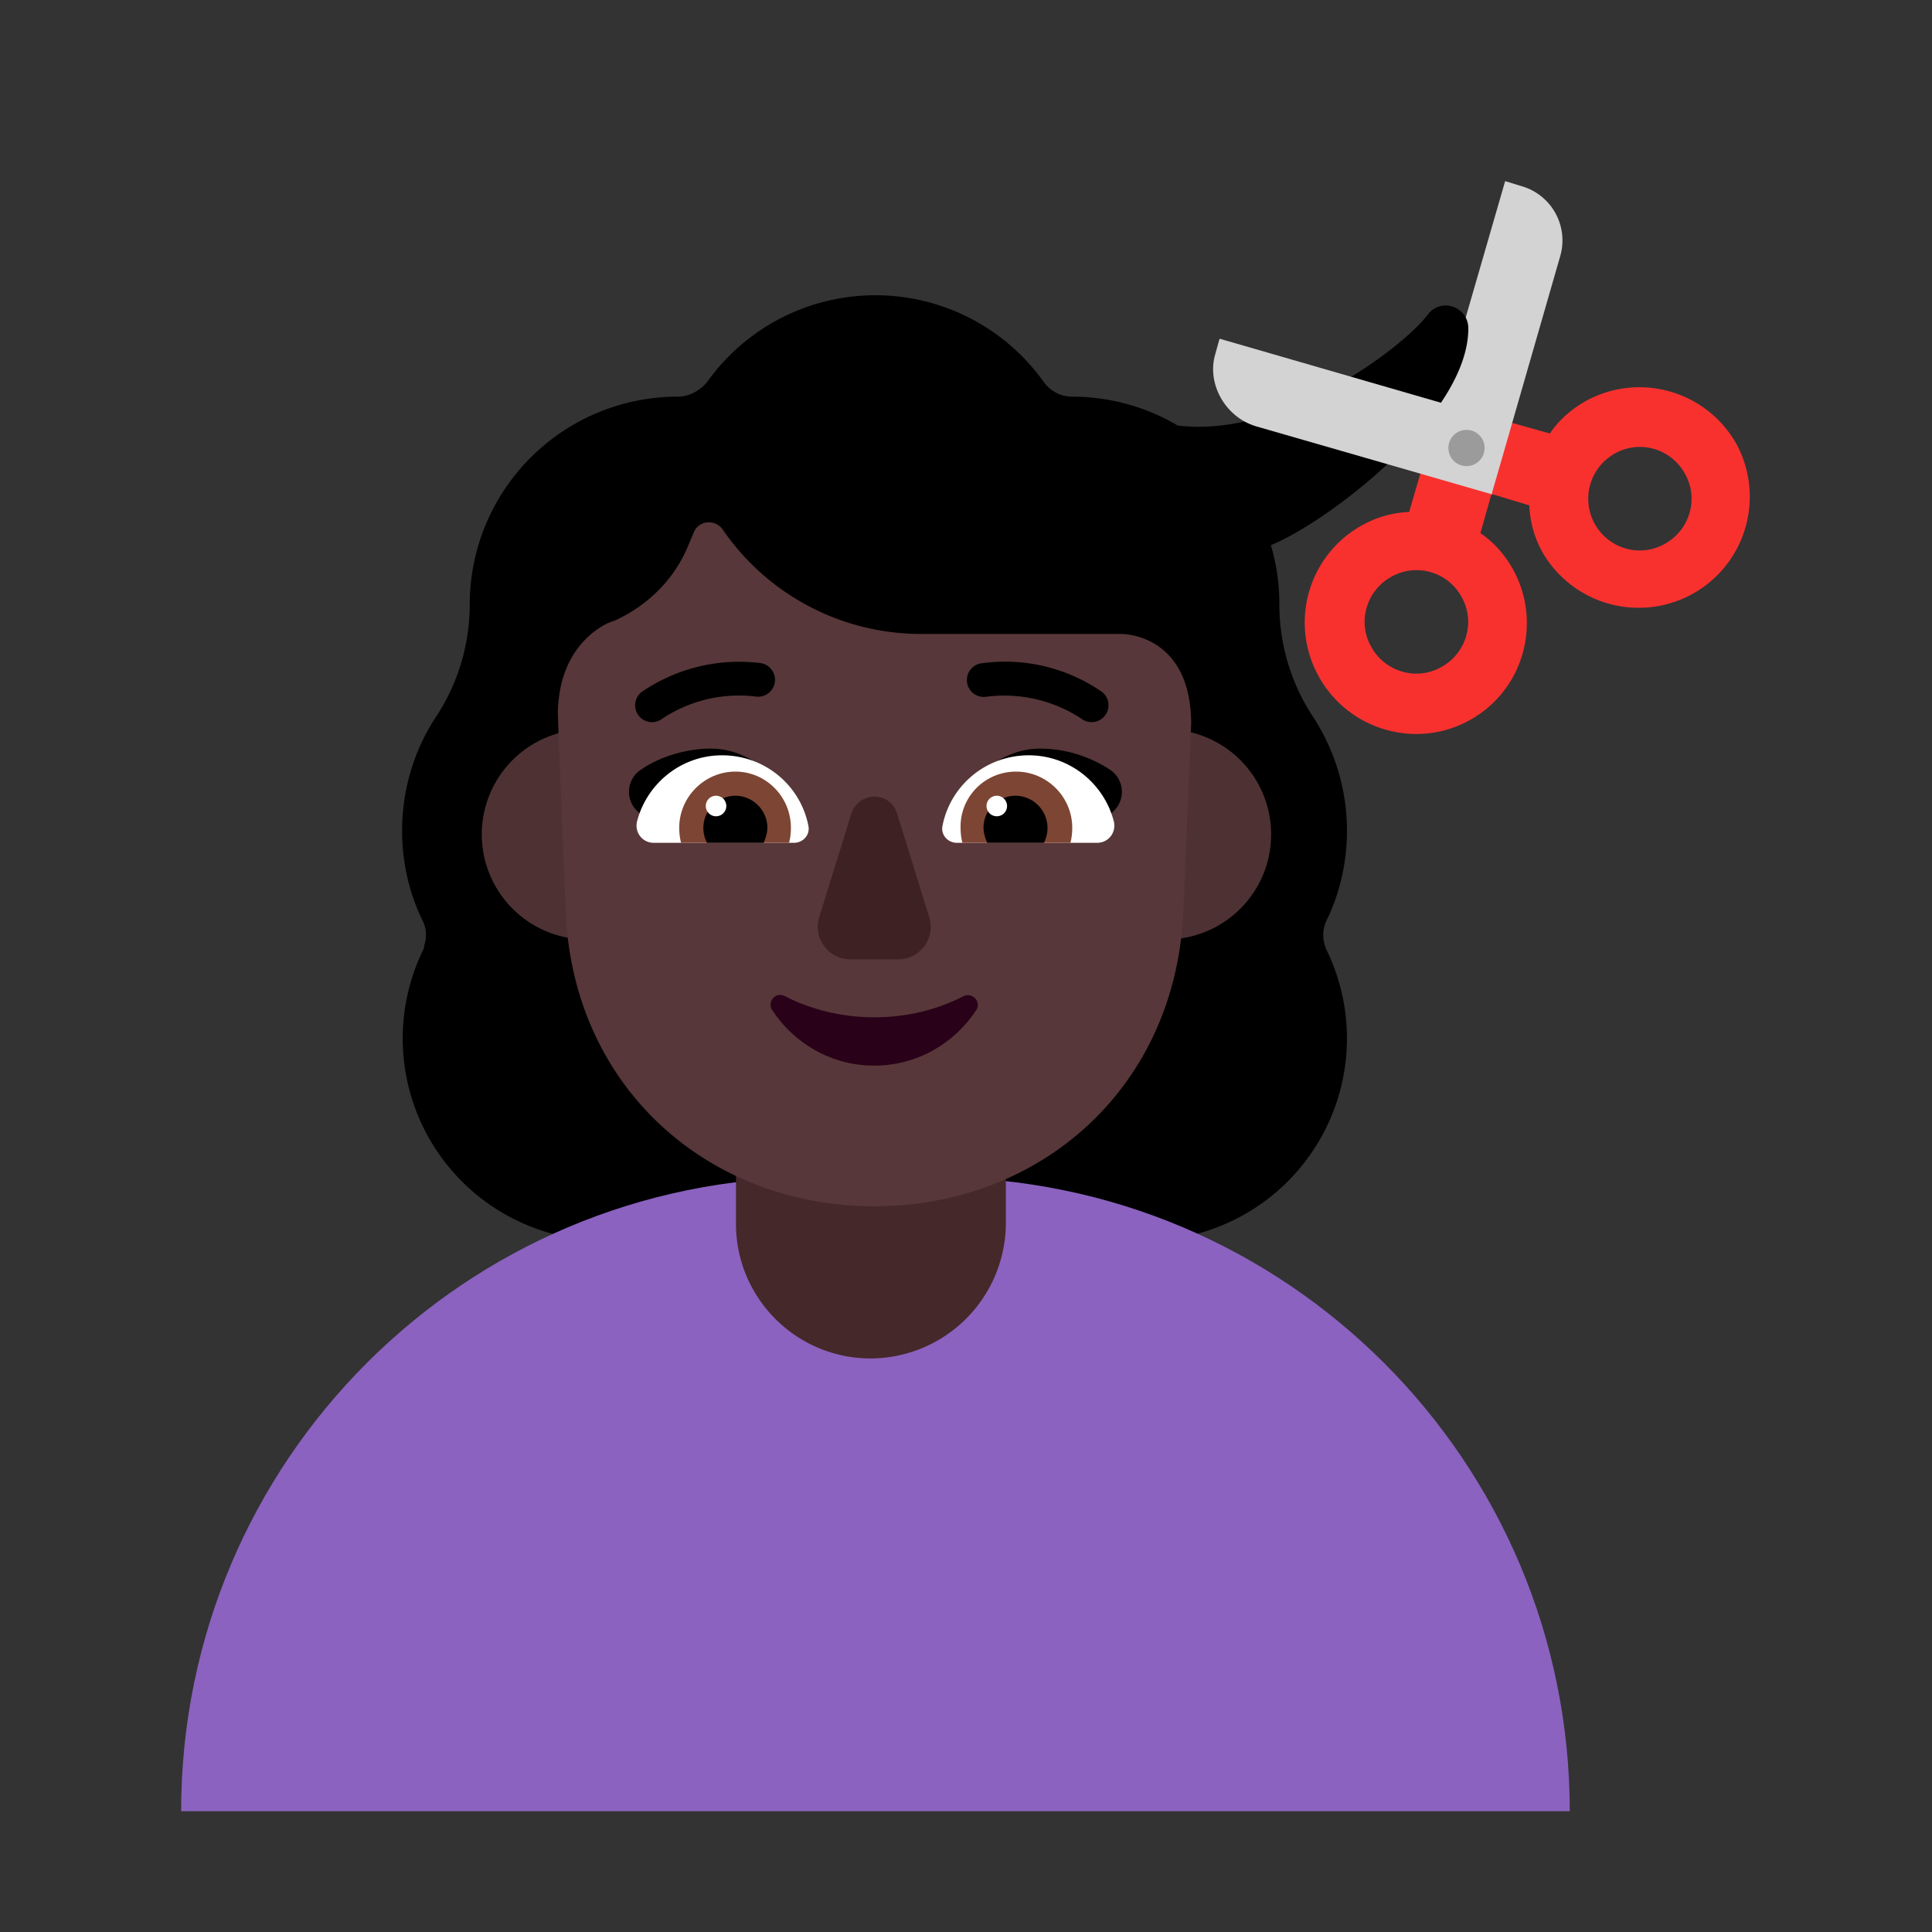 <svg xmlns="http://www.w3.org/2000/svg" xmlns:xlink="http://www.w3.org/1999/xlink" width="32" height="32" viewBox="0 0 32 32"><rect x="0" y="0" width="32" height="32" fill="#333333" stroke="none"/><g fill="none"><path fill="#000" d="M22.31 13.76c0 .53-.12 1.04-.34 1.49c-.07.15-.07.32 0 .48a3.35 3.35 0 0 1-3.01 4.82h-8.94a3.35 3.35 0 0 1-3.01-4.82l.02-.05h-.01c.05-.14.05-.29-.02-.43c-.22-.45-.34-.96-.34-1.49c0-.7.21-1.36.57-1.9c.36-.55.55-1.19.55-1.85V10a3.445 3.445 0 0 1 3.44-3.43c.19 0 .36-.09.49-.24a3.423 3.423 0 0 1 5.58 0c.11.15.28.24.47.24A3.43 3.43 0 0 1 21.19 10v.01c0 .66.19 1.3.55 1.85s.57 1.2.57 1.9"/><path fill="#D3D3D3" d="m24.93 3l-1.4 4.84l.154 1.058l.238.114l.786-.832l1.132-3.93a.935.935 0 0 0-.65-1.17z"/><path fill="#8B62BF" d="M3 30c0-5.799 4.701-10.5 10.5-10.5h2C21.299 19.5 26 24.201 26 30z"/><path fill="#452829" d="M14.42 22.5c-1.23 0-2.23-1-2.23-2.23V18.8h4.47v1.47a2.247 2.247 0 0 1-2.24 2.23"/><path fill="#4E3233" d="M11.46 13.82a1.74 1.74 0 1 1-3.48 0a1.74 1.74 0 0 1 3.48 0m9.594 0a1.74 1.74 0 1 1-3.48 0a1.74 1.74 0 0 1 3.48 0"/><path fill="#573739" d="M14.48 19.98c-2.74 0-4.99-1.96-5.11-4.88l-.12-2.97l-.01-.31c.01-.99.58-1.38.83-1.5c.03-.01.07-.03.11-.04c.55-.25 1-.69 1.23-1.27l.08-.19c.08-.2.35-.23.48-.05a3.98 3.98 0 0 0 3.28 1.73h3.31c.19 0 1.16.1 1.17 1.48l-.13 3.12c-.13 2.93-2.38 4.88-5.12 4.88"/><path fill="#290118" d="M14.48 16.85c-.54 0-1.05-.13-1.48-.35c-.15-.08-.3.09-.21.23c.36.55.98.92 1.69.92s1.33-.37 1.69-.92c.09-.14-.07-.3-.21-.23c-.43.22-.93.35-1.48.35"/><path fill="#3D2123" d="m14.1 13.48l-.53 1.71c-.11.35.15.7.52.7h.78c.37 0 .63-.35.52-.7l-.53-1.71c-.11-.38-.64-.38-.76 0"/><path fill="#000" d="M11.78 12.4c.58 0 1.06.41 1.36.86q-.41.126-.807.239c-.424.122-.843.243-1.273.39l-.5-.45a.44.44 0 0 1 .04-.68c.33-.23.77-.36 1.18-.36m5.44.001c-.58 0-1.06.41-1.36.86q.41.126.807.239c.424.122.843.243 1.273.39l.5-.45a.44.44 0 0 0-.04-.68a2.13 2.13 0 0 0-1.18-.36"/><path fill="#fff" d="M10.55 13.61c.16-.63.73-1.1 1.41-1.1c.71 0 1.3.5 1.43 1.17c.03.15-.09.28-.24.28h-2.32c-.19 0-.32-.17-.28-.35m7.9 0c-.16-.63-.73-1.1-1.41-1.1c-.71 0-1.3.5-1.43 1.17c-.03.15.09.28.24.28h2.32c.19 0 .32-.17.28-.35"/><path fill="#7D4533" d="M11.25 13.71c0-.51.42-.93.93-.93s.92.42.92.93c0 .09-.01.17-.03.25h-1.79c-.02-.08-.03-.16-.03-.25m6.51 0c0-.51-.42-.93-.93-.93c-.52 0-.93.42-.92.93c0 .09.01.17.03.25h1.79c.02-.08.03-.16.03-.25"/><path fill="#000" d="M12.18 13.18c.29 0 .53.24.53.53c0 .09-.03.17-.06.25h-.94a.534.534 0 0 1 .47-.78m4.64 0c-.29 0-.53.24-.53.53c0 .09.03.17.06.25h.94a.534.534 0 0 0-.47-.78"/><path fill="#fff" d="M12.03 13.35a.17.17 0 1 1-.34 0a.17.17 0 0 1 .34 0m4.65 0a.17.17 0 1 1-.34 0a.17.17 0 0 1 .34 0"/><path fill="#000" d="M17.91 11.903a.28.28 0 0 0 .333.006a.28.28 0 0 0 .009-.449a2.82 2.82 0 0 0-1.976-.476a.28.28 0 1 0 .068.555a2.33 2.33 0 0 1 1.567.364m-7.273.007a.28.28 0 0 0 .332-.007a2.3 2.3 0 0 1 1.566-.364a.28.28 0 0 0 .069-.555a2.86 2.86 0 0 0-1.976.476a.28.28 0 0 0 .009.45M21.05 9.03c.95-.39 3.27-2.15 3.27-3.59c0-.36-.45-.52-.67-.23c-.52.67-2.86 2.35-4.65 1.72"/><path fill="#D3D3D3" d="m20.2 5.61l4.84 1.4l.839.69l-.086.452l-1.088.033L20.8 7.06c-.5-.15-.82-.7-.67-1.2z"/><path fill="#9B9B9B" d="M24.29 7.72a.3.3 0 1 0 0-.6a.3.3 0 0 0 0 .6"/><path fill="#F8312F" d="m25.047 7.005l-.34 1.177l.623.188c.01.26.08.53.22.78a1.84 1.84 0 0 0 3.22-1.78a1.843 1.843 0 0 0-2.5-.73q-.375.21-.6.54zm1.703.505c.41-.23.93-.08 1.16.34c.23.41.08.93-.34 1.16c-.41.23-.93.08-1.16-.34a.857.857 0 0 1 .34-1.16m-3.41.97l.185-.635l1.178.34l-.183.645q.33.225.54.6c.49.89.17 2.01-.72 2.5s-2.01.16-2.5-.73a1.84 1.84 0 0 1 .72-2.5c.25-.14.52-.21.78-.22m.87 1.41a.85.85 0 0 0-1.16-.34c-.42.23-.57.75-.34 1.16c.23.42.75.57 1.16.34c.42-.23.57-.75.34-1.16"/></g></svg>